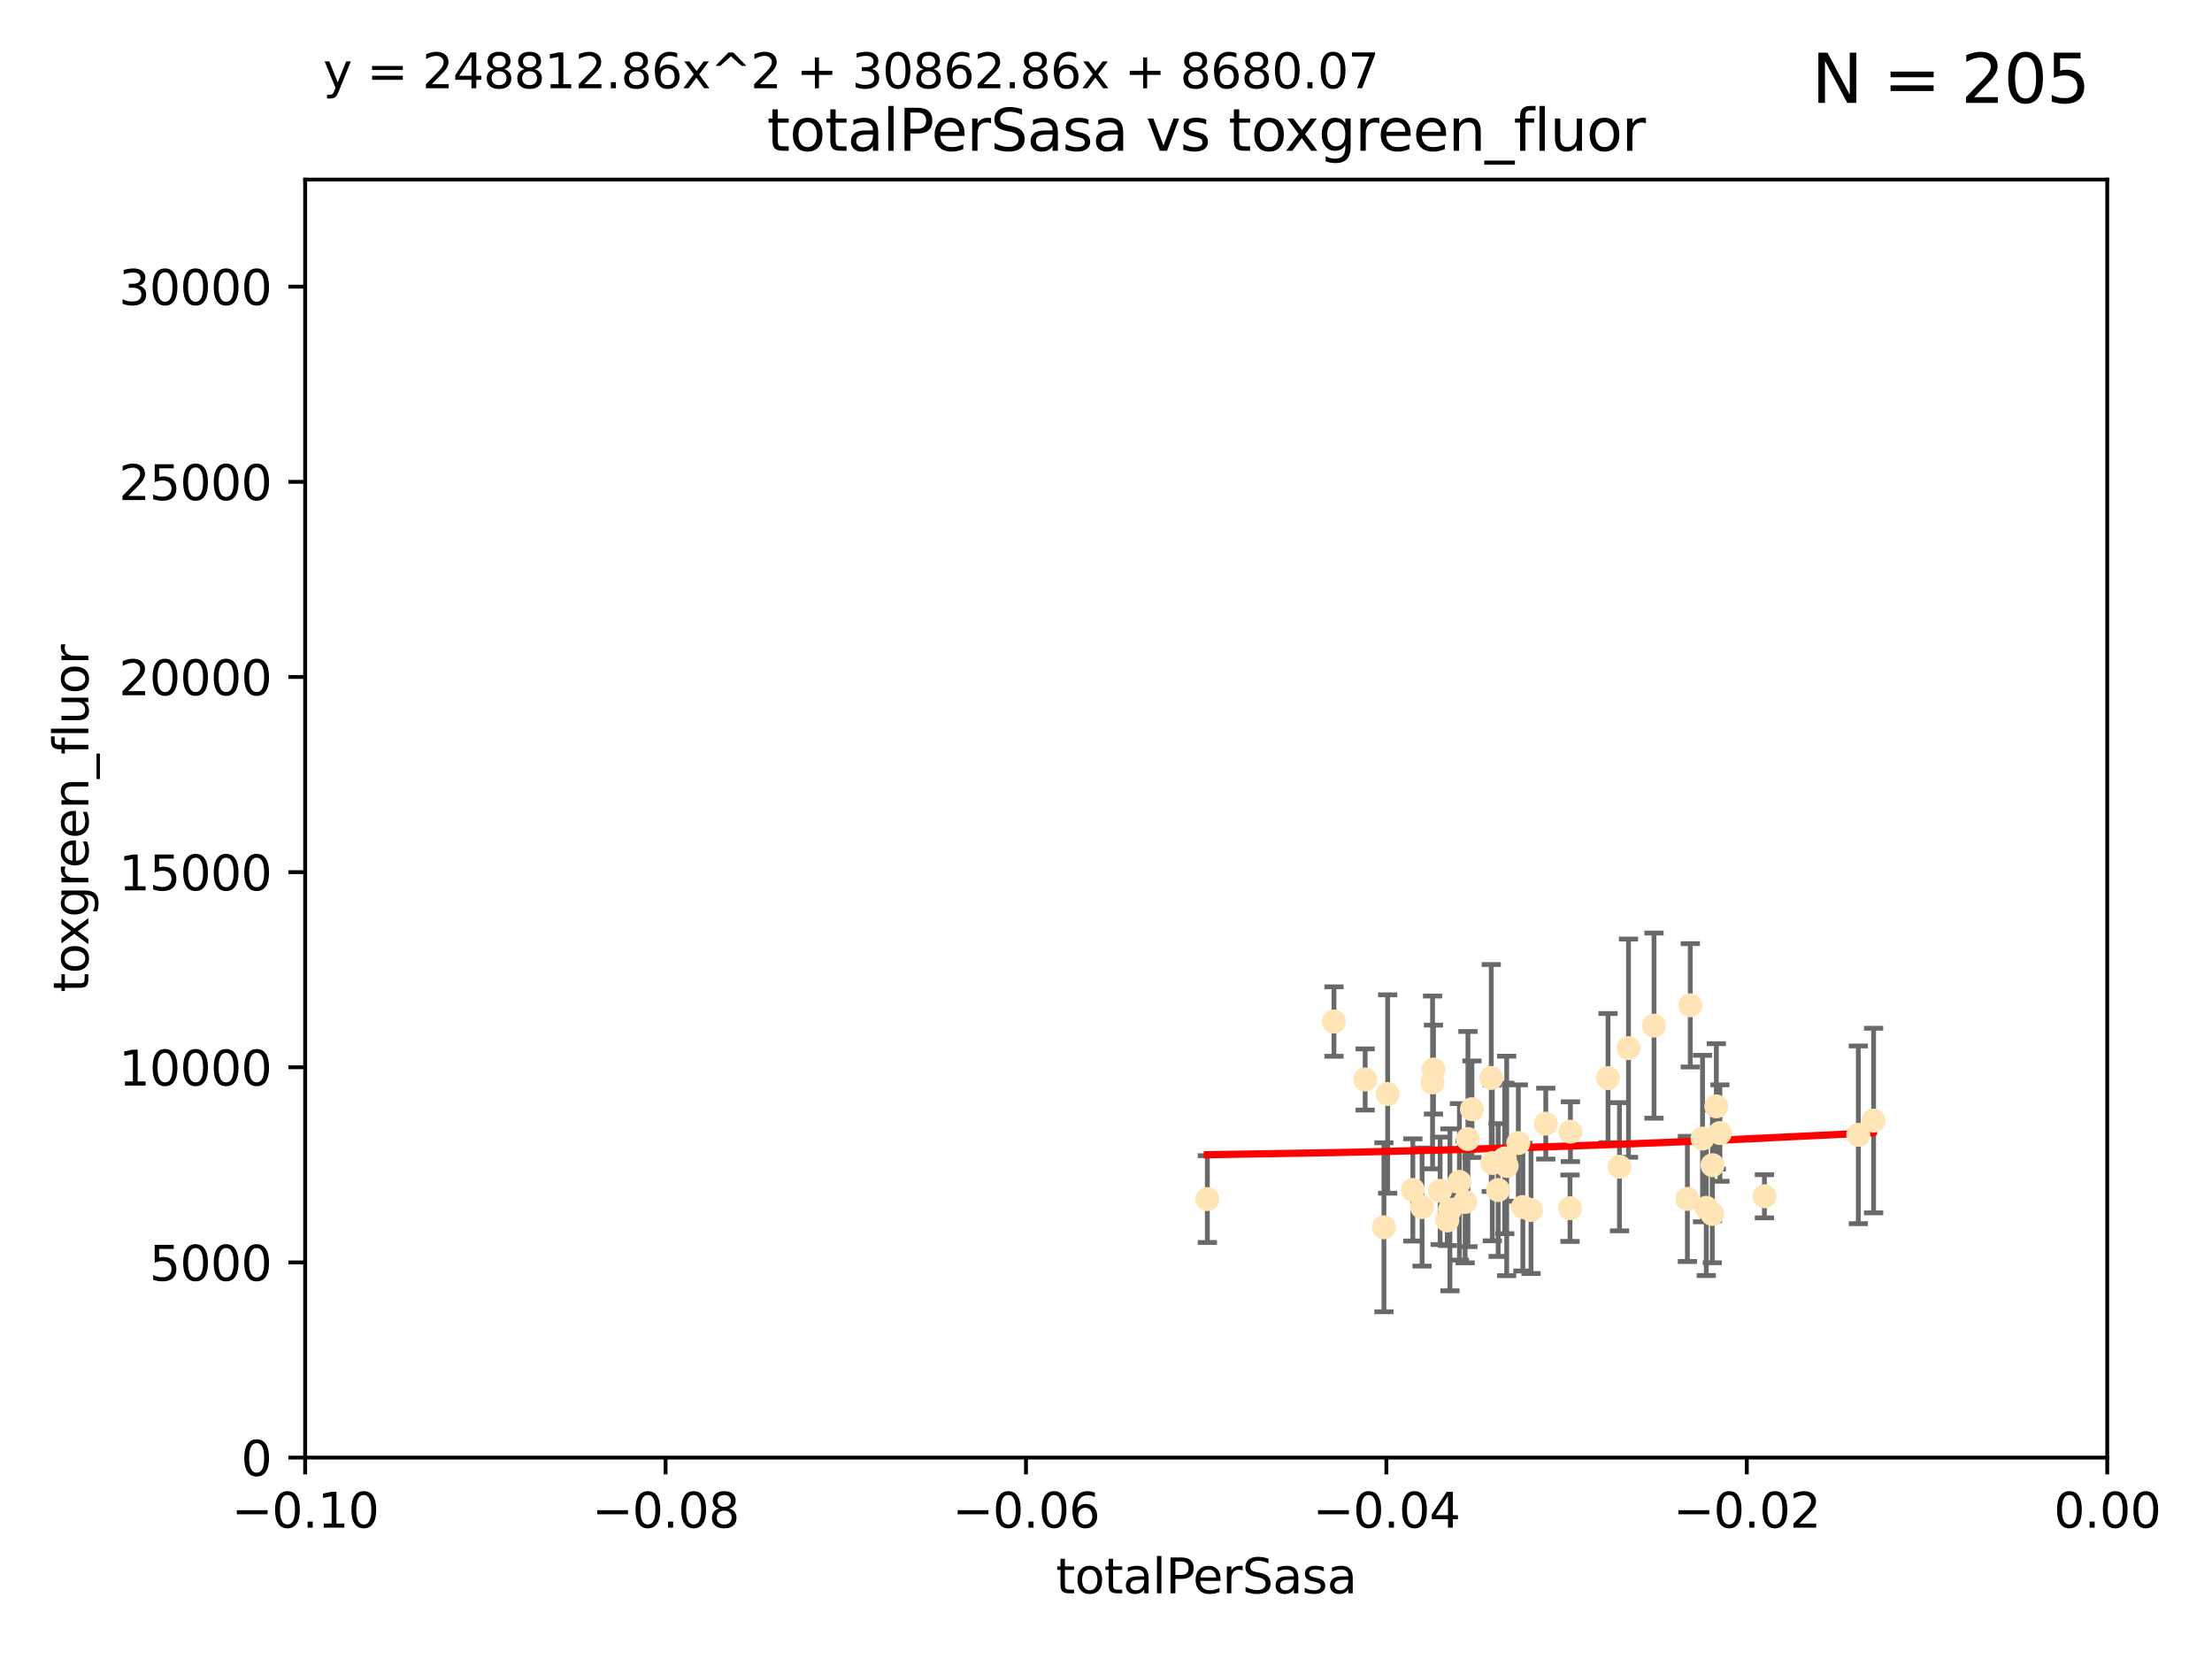 <?xml version="1.0" encoding="utf-8" standalone="no"?>
<!DOCTYPE svg PUBLIC "-//W3C//DTD SVG 1.1//EN"
  "http://www.w3.org/Graphics/SVG/1.1/DTD/svg11.dtd">
<svg xmlns:xlink="http://www.w3.org/1999/xlink" width="460.8pt" height="345.6pt" viewBox="0 0 460.8 345.6" xmlns="http://www.w3.org/2000/svg" version="1.1">
 <defs>
  <style type="text/css">*{stroke-linejoin: round; stroke-linecap: butt}</style>
 </defs>
 <g id="figure_1">
  <g id="patch_1">
   <path d="M 0 345.6 
L 460.8 345.6 
L 460.8 0 
L 0 0 
z
" style="fill: #ffffff"/>
  </g>
  <g id="axes_1">
   <g id="patch_2">
    <path d="M 63.571 303.64 
L 438.975 303.64 
L 438.975 37.411 
L 63.571 37.411 
z
" style="fill: #ffffff"/>
   </g>
   <g id="PathCollection_1">
    <defs>
     <path id="m23f86df01e" d="M 0 1.118 
C 0.297 1.118 0.581 1 0.791 0.791 
C 1 0.581 1.118 0.297 1.118 0 
C 1.118 -0.297 1 -0.581 0.791 -0.791 
C 0.581 -1 0.297 -1.118 0 -1.118 
C -0.297 -1.118 -0.581 -1 -0.791 -0.791 
C -1 -0.581 -1.118 -0.297 -1.118 0 
C -1.118 0.297 -1 0.581 -0.791 0.791 
C -0.581 1 -0.297 1.118 0 1.118 
z
" style="stroke: #ffe4b5"/>
    </defs>
    <g clip-path="url(#p6cfd24854b)">
     <use xlink:href="#m23f86df01e" x="251.513" y="249.791" style="fill: #ffe4b5; stroke: #ffe4b5"/>
     <use xlink:href="#m23f86df01e" x="277.89" y="212.802" style="fill: #ffe4b5; stroke: #ffe4b5"/>
     <use xlink:href="#m23f86df01e" x="284.39" y="224.873" style="fill: #ffe4b5; stroke: #ffe4b5"/>
     <use xlink:href="#m23f86df01e" x="306.632" y="231.067" style="fill: #ffe4b5; stroke: #ffe4b5"/>
     <use xlink:href="#m23f86df01e" x="289.078" y="227.903" style="fill: #ffe4b5; stroke: #ffe4b5"/>
     <use xlink:href="#m23f86df01e" x="302.049" y="252.033" style="fill: #ffe4b5; stroke: #ffe4b5"/>
     <use xlink:href="#m23f86df01e" x="300.004" y="248.068" style="fill: #ffe4b5; stroke: #ffe4b5"/>
     <use xlink:href="#m23f86df01e" x="288.299" y="255.665" style="fill: #ffe4b5; stroke: #ffe4b5"/>
     <use xlink:href="#m23f86df01e" x="296.242" y="251.455" style="fill: #ffe4b5; stroke: #ffe4b5"/>
     <use xlink:href="#m23f86df01e" x="318.943" y="252.047" style="fill: #ffe4b5; stroke: #ffe4b5"/>
     <use xlink:href="#m23f86df01e" x="298.43" y="225.488" style="fill: #ffe4b5; stroke: #ffe4b5"/>
     <use xlink:href="#m23f86df01e" x="304.024" y="246.202" style="fill: #ffe4b5; stroke: #ffe4b5"/>
     <use xlink:href="#m23f86df01e" x="317.243" y="251.458" style="fill: #ffe4b5; stroke: #ffe4b5"/>
     <use xlink:href="#m23f86df01e" x="294.318" y="247.882" style="fill: #ffe4b5; stroke: #ffe4b5"/>
     <use xlink:href="#m23f86df01e" x="305.214" y="250.374" style="fill: #ffe4b5; stroke: #ffe4b5"/>
     <use xlink:href="#m23f86df01e" x="313.869" y="242.885" style="fill: #ffe4b5; stroke: #ffe4b5"/>
     <use xlink:href="#m23f86df01e" x="316.296" y="238.115" style="fill: #ffe4b5; stroke: #ffe4b5"/>
     <use xlink:href="#m23f86df01e" x="313.471" y="241.324" style="fill: #ffe4b5; stroke: #ffe4b5"/>
     <use xlink:href="#m23f86df01e" x="301.495" y="254.237" style="fill: #ffe4b5; stroke: #ffe4b5"/>
     <use xlink:href="#m23f86df01e" x="327.151" y="235.752" style="fill: #ffe4b5; stroke: #ffe4b5"/>
     <use xlink:href="#m23f86df01e" x="312.092" y="247.907" style="fill: #ffe4b5; stroke: #ffe4b5"/>
     <use xlink:href="#m23f86df01e" x="305.797" y="237.288" style="fill: #ffe4b5; stroke: #ffe4b5"/>
     <use xlink:href="#m23f86df01e" x="298.619" y="222.809" style="fill: #ffe4b5; stroke: #ffe4b5"/>
     <use xlink:href="#m23f86df01e" x="310.873" y="242.263" style="fill: #ffe4b5; stroke: #ffe4b5"/>
     <use xlink:href="#m23f86df01e" x="337.368" y="243.055" style="fill: #ffe4b5; stroke: #ffe4b5"/>
     <use xlink:href="#m23f86df01e" x="322.014" y="234.075" style="fill: #ffe4b5; stroke: #ffe4b5"/>
     <use xlink:href="#m23f86df01e" x="310.657" y="224.564" style="fill: #ffe4b5; stroke: #ffe4b5"/>
     <use xlink:href="#m23f86df01e" x="327.058" y="251.692" style="fill: #ffe4b5; stroke: #ffe4b5"/>
     <use xlink:href="#m23f86df01e" x="334.983" y="224.589" style="fill: #ffe4b5; stroke: #ffe4b5"/>
     <use xlink:href="#m23f86df01e" x="339.247" y="218.347" style="fill: #ffe4b5; stroke: #ffe4b5"/>
     <use xlink:href="#m23f86df01e" x="356.738" y="242.731" style="fill: #ffe4b5; stroke: #ffe4b5"/>
     <use xlink:href="#m23f86df01e" x="354.67" y="237.179" style="fill: #ffe4b5; stroke: #ffe4b5"/>
     <use xlink:href="#m23f86df01e" x="344.559" y="213.654" style="fill: #ffe4b5; stroke: #ffe4b5"/>
     <use xlink:href="#m23f86df01e" x="355.446" y="251.615" style="fill: #ffe4b5; stroke: #ffe4b5"/>
     <use xlink:href="#m23f86df01e" x="352.117" y="209.421" style="fill: #ffe4b5; stroke: #ffe4b5"/>
     <use xlink:href="#m23f86df01e" x="356.698" y="252.889" style="fill: #ffe4b5; stroke: #ffe4b5"/>
     <use xlink:href="#m23f86df01e" x="351.515" y="249.756" style="fill: #ffe4b5; stroke: #ffe4b5"/>
     <use xlink:href="#m23f86df01e" x="358.293" y="236.039" style="fill: #ffe4b5; stroke: #ffe4b5"/>
     <use xlink:href="#m23f86df01e" x="367.563" y="249.204" style="fill: #ffe4b5; stroke: #ffe4b5"/>
     <use xlink:href="#m23f86df01e" x="357.543" y="230.478" style="fill: #ffe4b5; stroke: #ffe4b5"/>
     <use xlink:href="#m23f86df01e" x="390.305" y="233.435" style="fill: #ffe4b5; stroke: #ffe4b5"/>
     <use xlink:href="#m23f86df01e" x="387.124" y="236.407" style="fill: #ffe4b5; stroke: #ffe4b5"/>
    </g>
   </g>
   <g id="matplotlib.axis_1">
    <g id="xtick_1">
     <g id="line2d_1">
      <defs>
       <path id="m84f54f54d1" d="M 0 0 
L 0 3.5 
" style="stroke: #000000; stroke-width: 0.8"/>
      </defs>
      <g>
       <use xlink:href="#m84f54f54d1" x="63.571" y="303.64" style="stroke: #000000; stroke-width: 0.8"/>
      </g>
     </g>
     <g id="text_1">
      <!-- −0.10 -->
      <g transform="translate(48.249 318.238)scale(0.1 -0.1)">
       <defs>
        <path id="DejaVuSans-2212" d="M 678 2272 
L 4684 2272 
L 4684 1741 
L 678 1741 
L 678 2272 
z
" transform="scale(0.016)"/>
        <path id="DejaVuSans-30" d="M 2034 4250 
Q 1547 4250 1301 3770 
Q 1056 3291 1056 2328 
Q 1056 1369 1301 889 
Q 1547 409 2034 409 
Q 2525 409 2770 889 
Q 3016 1369 3016 2328 
Q 3016 3291 2770 3770 
Q 2525 4250 2034 4250 
z
M 2034 4750 
Q 2819 4750 3233 4129 
Q 3647 3509 3647 2328 
Q 3647 1150 3233 529 
Q 2819 -91 2034 -91 
Q 1250 -91 836 529 
Q 422 1150 422 2328 
Q 422 3509 836 4129 
Q 1250 4750 2034 4750 
z
" transform="scale(0.016)"/>
        <path id="DejaVuSans-2e" d="M 684 794 
L 1344 794 
L 1344 0 
L 684 0 
L 684 794 
z
" transform="scale(0.016)"/>
        <path id="DejaVuSans-31" d="M 794 531 
L 1825 531 
L 1825 4091 
L 703 3866 
L 703 4441 
L 1819 4666 
L 2450 4666 
L 2450 531 
L 3481 531 
L 3481 0 
L 794 0 
L 794 531 
z
" transform="scale(0.016)"/>
       </defs>
       <use xlink:href="#DejaVuSans-2212"/>
       <use xlink:href="#DejaVuSans-30" x="83.789"/>
       <use xlink:href="#DejaVuSans-2e" x="147.412"/>
       <use xlink:href="#DejaVuSans-31" x="179.199"/>
       <use xlink:href="#DejaVuSans-30" x="242.822"/>
      </g>
     </g>
    </g>
    <g id="xtick_2">
     <g id="line2d_2">
      <g>
       <use xlink:href="#m84f54f54d1" x="138.652" y="303.64" style="stroke: #000000; stroke-width: 0.8"/>
      </g>
     </g>
     <g id="text_2">
      <!-- −0.08 -->
      <g transform="translate(123.329 318.238)scale(0.1 -0.1)">
       <defs>
        <path id="DejaVuSans-38" d="M 2034 2216 
Q 1584 2216 1326 1975 
Q 1069 1734 1069 1313 
Q 1069 891 1326 650 
Q 1584 409 2034 409 
Q 2484 409 2743 651 
Q 3003 894 3003 1313 
Q 3003 1734 2745 1975 
Q 2488 2216 2034 2216 
z
M 1403 2484 
Q 997 2584 770 2862 
Q 544 3141 544 3541 
Q 544 4100 942 4425 
Q 1341 4750 2034 4750 
Q 2731 4750 3128 4425 
Q 3525 4100 3525 3541 
Q 3525 3141 3298 2862 
Q 3072 2584 2669 2484 
Q 3125 2378 3379 2068 
Q 3634 1759 3634 1313 
Q 3634 634 3220 271 
Q 2806 -91 2034 -91 
Q 1263 -91 848 271 
Q 434 634 434 1313 
Q 434 1759 690 2068 
Q 947 2378 1403 2484 
z
M 1172 3481 
Q 1172 3119 1398 2916 
Q 1625 2713 2034 2713 
Q 2441 2713 2670 2916 
Q 2900 3119 2900 3481 
Q 2900 3844 2670 4047 
Q 2441 4250 2034 4250 
Q 1625 4250 1398 4047 
Q 1172 3844 1172 3481 
z
" transform="scale(0.016)"/>
       </defs>
       <use xlink:href="#DejaVuSans-2212"/>
       <use xlink:href="#DejaVuSans-30" x="83.789"/>
       <use xlink:href="#DejaVuSans-2e" x="147.412"/>
       <use xlink:href="#DejaVuSans-30" x="179.199"/>
       <use xlink:href="#DejaVuSans-38" x="242.822"/>
      </g>
     </g>
    </g>
    <g id="xtick_3">
     <g id="line2d_3">
      <g>
       <use xlink:href="#m84f54f54d1" x="213.733" y="303.64" style="stroke: #000000; stroke-width: 0.8"/>
      </g>
     </g>
     <g id="text_3">
      <!-- −0.06 -->
      <g transform="translate(198.41 318.238)scale(0.1 -0.1)">
       <defs>
        <path id="DejaVuSans-36" d="M 2113 2584 
Q 1688 2584 1439 2293 
Q 1191 2003 1191 1497 
Q 1191 994 1439 701 
Q 1688 409 2113 409 
Q 2538 409 2786 701 
Q 3034 994 3034 1497 
Q 3034 2003 2786 2293 
Q 2538 2584 2113 2584 
z
M 3366 4563 
L 3366 3988 
Q 3128 4100 2886 4159 
Q 2644 4219 2406 4219 
Q 1781 4219 1451 3797 
Q 1122 3375 1075 2522 
Q 1259 2794 1537 2939 
Q 1816 3084 2150 3084 
Q 2853 3084 3261 2657 
Q 3669 2231 3669 1497 
Q 3669 778 3244 343 
Q 2819 -91 2113 -91 
Q 1303 -91 875 529 
Q 447 1150 447 2328 
Q 447 3434 972 4092 
Q 1497 4750 2381 4750 
Q 2619 4750 2861 4703 
Q 3103 4656 3366 4563 
z
" transform="scale(0.016)"/>
       </defs>
       <use xlink:href="#DejaVuSans-2212"/>
       <use xlink:href="#DejaVuSans-30" x="83.789"/>
       <use xlink:href="#DejaVuSans-2e" x="147.412"/>
       <use xlink:href="#DejaVuSans-30" x="179.199"/>
       <use xlink:href="#DejaVuSans-36" x="242.822"/>
      </g>
     </g>
    </g>
    <g id="xtick_4">
     <g id="line2d_4">
      <g>
       <use xlink:href="#m84f54f54d1" x="288.813" y="303.64" style="stroke: #000000; stroke-width: 0.8"/>
      </g>
     </g>
     <g id="text_4">
      <!-- −0.04 -->
      <g transform="translate(273.491 318.238)scale(0.1 -0.1)">
       <defs>
        <path id="DejaVuSans-34" d="M 2419 4116 
L 825 1625 
L 2419 1625 
L 2419 4116 
z
M 2253 4666 
L 3047 4666 
L 3047 1625 
L 3713 1625 
L 3713 1100 
L 3047 1100 
L 3047 0 
L 2419 0 
L 2419 1100 
L 313 1100 
L 313 1709 
L 2253 4666 
z
" transform="scale(0.016)"/>
       </defs>
       <use xlink:href="#DejaVuSans-2212"/>
       <use xlink:href="#DejaVuSans-30" x="83.789"/>
       <use xlink:href="#DejaVuSans-2e" x="147.412"/>
       <use xlink:href="#DejaVuSans-30" x="179.199"/>
       <use xlink:href="#DejaVuSans-34" x="242.822"/>
      </g>
     </g>
    </g>
    <g id="xtick_5">
     <g id="line2d_5">
      <g>
       <use xlink:href="#m84f54f54d1" x="363.894" y="303.64" style="stroke: #000000; stroke-width: 0.8"/>
      </g>
     </g>
     <g id="text_5">
      <!-- −0.02 -->
      <g transform="translate(348.572 318.238)scale(0.1 -0.1)">
       <defs>
        <path id="DejaVuSans-32" d="M 1228 531 
L 3431 531 
L 3431 0 
L 469 0 
L 469 531 
Q 828 903 1448 1529 
Q 2069 2156 2228 2338 
Q 2531 2678 2651 2914 
Q 2772 3150 2772 3378 
Q 2772 3750 2511 3984 
Q 2250 4219 1831 4219 
Q 1534 4219 1204 4116 
Q 875 4013 500 3803 
L 500 4441 
Q 881 4594 1212 4672 
Q 1544 4750 1819 4750 
Q 2544 4750 2975 4387 
Q 3406 4025 3406 3419 
Q 3406 3131 3298 2873 
Q 3191 2616 2906 2266 
Q 2828 2175 2409 1742 
Q 1991 1309 1228 531 
z
" transform="scale(0.016)"/>
       </defs>
       <use xlink:href="#DejaVuSans-2212"/>
       <use xlink:href="#DejaVuSans-30" x="83.789"/>
       <use xlink:href="#DejaVuSans-2e" x="147.412"/>
       <use xlink:href="#DejaVuSans-30" x="179.199"/>
       <use xlink:href="#DejaVuSans-32" x="242.822"/>
      </g>
     </g>
    </g>
    <g id="xtick_6">
     <g id="line2d_6">
      <g>
       <use xlink:href="#m84f54f54d1" x="438.975" y="303.64" style="stroke: #000000; stroke-width: 0.8"/>
      </g>
     </g>
     <g id="text_6">
      <!-- 0.00 -->
      <g transform="translate(427.842 318.238)scale(0.1 -0.1)">
       <use xlink:href="#DejaVuSans-30"/>
       <use xlink:href="#DejaVuSans-2e" x="63.623"/>
       <use xlink:href="#DejaVuSans-30" x="95.41"/>
       <use xlink:href="#DejaVuSans-30" x="159.033"/>
      </g>
     </g>
    </g>
    <g id="text_7">
     <!-- totalPerSasa -->
     <g transform="translate(219.968 331.917)scale(0.1 -0.1)">
      <defs>
       <path id="DejaVuSans-74" d="M 1172 4494 
L 1172 3500 
L 2356 3500 
L 2356 3053 
L 1172 3053 
L 1172 1153 
Q 1172 725 1289 603 
Q 1406 481 1766 481 
L 2356 481 
L 2356 0 
L 1766 0 
Q 1100 0 847 248 
Q 594 497 594 1153 
L 594 3053 
L 172 3053 
L 172 3500 
L 594 3500 
L 594 4494 
L 1172 4494 
z
" transform="scale(0.016)"/>
       <path id="DejaVuSans-6f" d="M 1959 3097 
Q 1497 3097 1228 2736 
Q 959 2375 959 1747 
Q 959 1119 1226 758 
Q 1494 397 1959 397 
Q 2419 397 2687 759 
Q 2956 1122 2956 1747 
Q 2956 2369 2687 2733 
Q 2419 3097 1959 3097 
z
M 1959 3584 
Q 2709 3584 3137 3096 
Q 3566 2609 3566 1747 
Q 3566 888 3137 398 
Q 2709 -91 1959 -91 
Q 1206 -91 779 398 
Q 353 888 353 1747 
Q 353 2609 779 3096 
Q 1206 3584 1959 3584 
z
" transform="scale(0.016)"/>
       <path id="DejaVuSans-61" d="M 2194 1759 
Q 1497 1759 1228 1600 
Q 959 1441 959 1056 
Q 959 750 1161 570 
Q 1363 391 1709 391 
Q 2188 391 2477 730 
Q 2766 1069 2766 1631 
L 2766 1759 
L 2194 1759 
z
M 3341 1997 
L 3341 0 
L 2766 0 
L 2766 531 
Q 2569 213 2275 61 
Q 1981 -91 1556 -91 
Q 1019 -91 701 211 
Q 384 513 384 1019 
Q 384 1609 779 1909 
Q 1175 2209 1959 2209 
L 2766 2209 
L 2766 2266 
Q 2766 2663 2505 2880 
Q 2244 3097 1772 3097 
Q 1472 3097 1187 3025 
Q 903 2953 641 2809 
L 641 3341 
Q 956 3463 1253 3523 
Q 1550 3584 1831 3584 
Q 2591 3584 2966 3190 
Q 3341 2797 3341 1997 
z
" transform="scale(0.016)"/>
       <path id="DejaVuSans-6c" d="M 603 4863 
L 1178 4863 
L 1178 0 
L 603 0 
L 603 4863 
z
" transform="scale(0.016)"/>
       <path id="DejaVuSans-50" d="M 1259 4147 
L 1259 2394 
L 2053 2394 
Q 2494 2394 2734 2622 
Q 2975 2850 2975 3272 
Q 2975 3691 2734 3919 
Q 2494 4147 2053 4147 
L 1259 4147 
z
M 628 4666 
L 2053 4666 
Q 2838 4666 3239 4311 
Q 3641 3956 3641 3272 
Q 3641 2581 3239 2228 
Q 2838 1875 2053 1875 
L 1259 1875 
L 1259 0 
L 628 0 
L 628 4666 
z
" transform="scale(0.016)"/>
       <path id="DejaVuSans-65" d="M 3597 1894 
L 3597 1613 
L 953 1613 
Q 991 1019 1311 708 
Q 1631 397 2203 397 
Q 2534 397 2845 478 
Q 3156 559 3463 722 
L 3463 178 
Q 3153 47 2828 -22 
Q 2503 -91 2169 -91 
Q 1331 -91 842 396 
Q 353 884 353 1716 
Q 353 2575 817 3079 
Q 1281 3584 2069 3584 
Q 2775 3584 3186 3129 
Q 3597 2675 3597 1894 
z
M 3022 2063 
Q 3016 2534 2758 2815 
Q 2500 3097 2075 3097 
Q 1594 3097 1305 2825 
Q 1016 2553 972 2059 
L 3022 2063 
z
" transform="scale(0.016)"/>
       <path id="DejaVuSans-72" d="M 2631 2963 
Q 2534 3019 2420 3045 
Q 2306 3072 2169 3072 
Q 1681 3072 1420 2755 
Q 1159 2438 1159 1844 
L 1159 0 
L 581 0 
L 581 3500 
L 1159 3500 
L 1159 2956 
Q 1341 3275 1631 3429 
Q 1922 3584 2338 3584 
Q 2397 3584 2469 3576 
Q 2541 3569 2628 3553 
L 2631 2963 
z
" transform="scale(0.016)"/>
       <path id="DejaVuSans-53" d="M 3425 4513 
L 3425 3897 
Q 3066 4069 2747 4153 
Q 2428 4238 2131 4238 
Q 1616 4238 1336 4038 
Q 1056 3838 1056 3469 
Q 1056 3159 1242 3001 
Q 1428 2844 1947 2747 
L 2328 2669 
Q 3034 2534 3370 2195 
Q 3706 1856 3706 1288 
Q 3706 609 3251 259 
Q 2797 -91 1919 -91 
Q 1588 -91 1214 -16 
Q 841 59 441 206 
L 441 856 
Q 825 641 1194 531 
Q 1563 422 1919 422 
Q 2459 422 2753 634 
Q 3047 847 3047 1241 
Q 3047 1584 2836 1778 
Q 2625 1972 2144 2069 
L 1759 2144 
Q 1053 2284 737 2584 
Q 422 2884 422 3419 
Q 422 4038 858 4394 
Q 1294 4750 2059 4750 
Q 2388 4750 2728 4690 
Q 3069 4631 3425 4513 
z
" transform="scale(0.016)"/>
       <path id="DejaVuSans-73" d="M 2834 3397 
L 2834 2853 
Q 2591 2978 2328 3040 
Q 2066 3103 1784 3103 
Q 1356 3103 1142 2972 
Q 928 2841 928 2578 
Q 928 2378 1081 2264 
Q 1234 2150 1697 2047 
L 1894 2003 
Q 2506 1872 2764 1633 
Q 3022 1394 3022 966 
Q 3022 478 2636 193 
Q 2250 -91 1575 -91 
Q 1294 -91 989 -36 
Q 684 19 347 128 
L 347 722 
Q 666 556 975 473 
Q 1284 391 1588 391 
Q 1994 391 2212 530 
Q 2431 669 2431 922 
Q 2431 1156 2273 1281 
Q 2116 1406 1581 1522 
L 1381 1569 
Q 847 1681 609 1914 
Q 372 2147 372 2553 
Q 372 3047 722 3315 
Q 1072 3584 1716 3584 
Q 2034 3584 2315 3537 
Q 2597 3491 2834 3397 
z
" transform="scale(0.016)"/>
      </defs>
      <use xlink:href="#DejaVuSans-74"/>
      <use xlink:href="#DejaVuSans-6f" x="39.209"/>
      <use xlink:href="#DejaVuSans-74" x="100.391"/>
      <use xlink:href="#DejaVuSans-61" x="139.6"/>
      <use xlink:href="#DejaVuSans-6c" x="200.879"/>
      <use xlink:href="#DejaVuSans-50" x="228.662"/>
      <use xlink:href="#DejaVuSans-65" x="285.34"/>
      <use xlink:href="#DejaVuSans-72" x="346.863"/>
      <use xlink:href="#DejaVuSans-53" x="387.977"/>
      <use xlink:href="#DejaVuSans-61" x="451.453"/>
      <use xlink:href="#DejaVuSans-73" x="512.732"/>
      <use xlink:href="#DejaVuSans-61" x="564.832"/>
     </g>
    </g>
   </g>
   <g id="matplotlib.axis_2">
    <g id="ytick_1">
     <g id="line2d_7">
      <defs>
       <path id="m0de9099502" d="M 0 0 
L -3.5 0 
" style="stroke: #000000; stroke-width: 0.8"/>
      </defs>
      <g>
       <use xlink:href="#m0de9099502" x="63.571" y="303.64" style="stroke: #000000; stroke-width: 0.8"/>
      </g>
     </g>
     <g id="text_8">
      <!-- 0 -->
      <g transform="translate(50.209 307.439)scale(0.1 -0.1)">
       <use xlink:href="#DejaVuSans-30"/>
      </g>
     </g>
    </g>
    <g id="ytick_2">
     <g id="line2d_8">
      <g>
       <use xlink:href="#m0de9099502" x="63.571" y="262.986" style="stroke: #000000; stroke-width: 0.8"/>
      </g>
     </g>
     <g id="text_9">
      <!-- 5000 -->
      <g transform="translate(31.121 266.786)scale(0.1 -0.1)">
       <defs>
        <path id="DejaVuSans-35" d="M 691 4666 
L 3169 4666 
L 3169 4134 
L 1269 4134 
L 1269 2991 
Q 1406 3038 1543 3061 
Q 1681 3084 1819 3084 
Q 2600 3084 3056 2656 
Q 3513 2228 3513 1497 
Q 3513 744 3044 326 
Q 2575 -91 1722 -91 
Q 1428 -91 1123 -41 
Q 819 9 494 109 
L 494 744 
Q 775 591 1075 516 
Q 1375 441 1709 441 
Q 2250 441 2565 725 
Q 2881 1009 2881 1497 
Q 2881 1984 2565 2268 
Q 2250 2553 1709 2553 
Q 1456 2553 1204 2497 
Q 953 2441 691 2322 
L 691 4666 
z
" transform="scale(0.016)"/>
       </defs>
       <use xlink:href="#DejaVuSans-35"/>
       <use xlink:href="#DejaVuSans-30" x="63.623"/>
       <use xlink:href="#DejaVuSans-30" x="127.246"/>
       <use xlink:href="#DejaVuSans-30" x="190.869"/>
      </g>
     </g>
    </g>
    <g id="ytick_3">
     <g id="line2d_9">
      <g>
       <use xlink:href="#m0de9099502" x="63.571" y="222.333" style="stroke: #000000; stroke-width: 0.8"/>
      </g>
     </g>
     <g id="text_10">
      <!-- 10000 -->
      <g transform="translate(24.759 226.132)scale(0.1 -0.1)">
       <use xlink:href="#DejaVuSans-31"/>
       <use xlink:href="#DejaVuSans-30" x="63.623"/>
       <use xlink:href="#DejaVuSans-30" x="127.246"/>
       <use xlink:href="#DejaVuSans-30" x="190.869"/>
       <use xlink:href="#DejaVuSans-30" x="254.492"/>
      </g>
     </g>
    </g>
    <g id="ytick_4">
     <g id="line2d_10">
      <g>
       <use xlink:href="#m0de9099502" x="63.571" y="181.679" style="stroke: #000000; stroke-width: 0.8"/>
      </g>
     </g>
     <g id="text_11">
      <!-- 15000 -->
      <g transform="translate(24.759 185.478)scale(0.1 -0.1)">
       <use xlink:href="#DejaVuSans-31"/>
       <use xlink:href="#DejaVuSans-35" x="63.623"/>
       <use xlink:href="#DejaVuSans-30" x="127.246"/>
       <use xlink:href="#DejaVuSans-30" x="190.869"/>
       <use xlink:href="#DejaVuSans-30" x="254.492"/>
      </g>
     </g>
    </g>
    <g id="ytick_5">
     <g id="line2d_11">
      <g>
       <use xlink:href="#m0de9099502" x="63.571" y="141.026" style="stroke: #000000; stroke-width: 0.8"/>
      </g>
     </g>
     <g id="text_12">
      <!-- 20000 -->
      <g transform="translate(24.759 144.825)scale(0.1 -0.1)">
       <use xlink:href="#DejaVuSans-32"/>
       <use xlink:href="#DejaVuSans-30" x="63.623"/>
       <use xlink:href="#DejaVuSans-30" x="127.246"/>
       <use xlink:href="#DejaVuSans-30" x="190.869"/>
       <use xlink:href="#DejaVuSans-30" x="254.492"/>
      </g>
     </g>
    </g>
    <g id="ytick_6">
     <g id="line2d_12">
      <g>
       <use xlink:href="#m0de9099502" x="63.571" y="100.372" style="stroke: #000000; stroke-width: 0.8"/>
      </g>
     </g>
     <g id="text_13">
      <!-- 25000 -->
      <g transform="translate(24.759 104.171)scale(0.1 -0.1)">
       <use xlink:href="#DejaVuSans-32"/>
       <use xlink:href="#DejaVuSans-35" x="63.623"/>
       <use xlink:href="#DejaVuSans-30" x="127.246"/>
       <use xlink:href="#DejaVuSans-30" x="190.869"/>
       <use xlink:href="#DejaVuSans-30" x="254.492"/>
      </g>
     </g>
    </g>
    <g id="ytick_7">
     <g id="line2d_13">
      <g>
       <use xlink:href="#m0de9099502" x="63.571" y="59.718" style="stroke: #000000; stroke-width: 0.8"/>
      </g>
     </g>
     <g id="text_14">
      <!-- 30000 -->
      <g transform="translate(24.759 63.518)scale(0.1 -0.1)">
       <defs>
        <path id="DejaVuSans-33" d="M 2597 2516 
Q 3050 2419 3304 2112 
Q 3559 1806 3559 1356 
Q 3559 666 3084 287 
Q 2609 -91 1734 -91 
Q 1441 -91 1130 -33 
Q 819 25 488 141 
L 488 750 
Q 750 597 1062 519 
Q 1375 441 1716 441 
Q 2309 441 2620 675 
Q 2931 909 2931 1356 
Q 2931 1769 2642 2001 
Q 2353 2234 1838 2234 
L 1294 2234 
L 1294 2753 
L 1863 2753 
Q 2328 2753 2575 2939 
Q 2822 3125 2822 3475 
Q 2822 3834 2567 4026 
Q 2313 4219 1838 4219 
Q 1578 4219 1281 4162 
Q 984 4106 628 3988 
L 628 4550 
Q 988 4650 1302 4700 
Q 1616 4750 1894 4750 
Q 2613 4750 3031 4423 
Q 3450 4097 3450 3541 
Q 3450 3153 3228 2886 
Q 3006 2619 2597 2516 
z
" transform="scale(0.016)"/>
       </defs>
       <use xlink:href="#DejaVuSans-33"/>
       <use xlink:href="#DejaVuSans-30" x="63.623"/>
       <use xlink:href="#DejaVuSans-30" x="127.246"/>
       <use xlink:href="#DejaVuSans-30" x="190.869"/>
       <use xlink:href="#DejaVuSans-30" x="254.492"/>
      </g>
     </g>
    </g>
    <g id="text_15">
     <!-- toxgreen_fluor -->
     <g transform="translate(18.401 206.72)rotate(-90)scale(0.1 -0.1)">
      <defs>
       <path id="DejaVuSans-78" d="M 3513 3500 
L 2247 1797 
L 3578 0 
L 2900 0 
L 1881 1375 
L 863 0 
L 184 0 
L 1544 1831 
L 300 3500 
L 978 3500 
L 1906 2253 
L 2834 3500 
L 3513 3500 
z
" transform="scale(0.016)"/>
       <path id="DejaVuSans-67" d="M 2906 1791 
Q 2906 2416 2648 2759 
Q 2391 3103 1925 3103 
Q 1463 3103 1205 2759 
Q 947 2416 947 1791 
Q 947 1169 1205 825 
Q 1463 481 1925 481 
Q 2391 481 2648 825 
Q 2906 1169 2906 1791 
z
M 3481 434 
Q 3481 -459 3084 -895 
Q 2688 -1331 1869 -1331 
Q 1566 -1331 1297 -1286 
Q 1028 -1241 775 -1147 
L 775 -588 
Q 1028 -725 1275 -790 
Q 1522 -856 1778 -856 
Q 2344 -856 2625 -561 
Q 2906 -266 2906 331 
L 2906 616 
Q 2728 306 2450 153 
Q 2172 0 1784 0 
Q 1141 0 747 490 
Q 353 981 353 1791 
Q 353 2603 747 3093 
Q 1141 3584 1784 3584 
Q 2172 3584 2450 3431 
Q 2728 3278 2906 2969 
L 2906 3500 
L 3481 3500 
L 3481 434 
z
" transform="scale(0.016)"/>
       <path id="DejaVuSans-6e" d="M 3513 2113 
L 3513 0 
L 2938 0 
L 2938 2094 
Q 2938 2591 2744 2837 
Q 2550 3084 2163 3084 
Q 1697 3084 1428 2787 
Q 1159 2491 1159 1978 
L 1159 0 
L 581 0 
L 581 3500 
L 1159 3500 
L 1159 2956 
Q 1366 3272 1645 3428 
Q 1925 3584 2291 3584 
Q 2894 3584 3203 3211 
Q 3513 2838 3513 2113 
z
" transform="scale(0.016)"/>
       <path id="DejaVuSans-5f" d="M 3263 -1063 
L 3263 -1509 
L -63 -1509 
L -63 -1063 
L 3263 -1063 
z
" transform="scale(0.016)"/>
       <path id="DejaVuSans-66" d="M 2375 4863 
L 2375 4384 
L 1825 4384 
Q 1516 4384 1395 4259 
Q 1275 4134 1275 3809 
L 1275 3500 
L 2222 3500 
L 2222 3053 
L 1275 3053 
L 1275 0 
L 697 0 
L 697 3053 
L 147 3053 
L 147 3500 
L 697 3500 
L 697 3744 
Q 697 4328 969 4595 
Q 1241 4863 1831 4863 
L 2375 4863 
z
" transform="scale(0.016)"/>
       <path id="DejaVuSans-75" d="M 544 1381 
L 544 3500 
L 1119 3500 
L 1119 1403 
Q 1119 906 1312 657 
Q 1506 409 1894 409 
Q 2359 409 2629 706 
Q 2900 1003 2900 1516 
L 2900 3500 
L 3475 3500 
L 3475 0 
L 2900 0 
L 2900 538 
Q 2691 219 2414 64 
Q 2138 -91 1772 -91 
Q 1169 -91 856 284 
Q 544 659 544 1381 
z
M 1991 3584 
L 1991 3584 
z
" transform="scale(0.016)"/>
      </defs>
      <use xlink:href="#DejaVuSans-74"/>
      <use xlink:href="#DejaVuSans-6f" x="39.209"/>
      <use xlink:href="#DejaVuSans-78" x="97.266"/>
      <use xlink:href="#DejaVuSans-67" x="156.445"/>
      <use xlink:href="#DejaVuSans-72" x="219.922"/>
      <use xlink:href="#DejaVuSans-65" x="258.785"/>
      <use xlink:href="#DejaVuSans-65" x="320.309"/>
      <use xlink:href="#DejaVuSans-6e" x="381.832"/>
      <use xlink:href="#DejaVuSans-5f" x="445.211"/>
      <use xlink:href="#DejaVuSans-66" x="495.211"/>
      <use xlink:href="#DejaVuSans-6c" x="530.416"/>
      <use xlink:href="#DejaVuSans-75" x="558.199"/>
      <use xlink:href="#DejaVuSans-6f" x="621.578"/>
      <use xlink:href="#DejaVuSans-72" x="682.76"/>
     </g>
    </g>
   </g>
   <g id="LineCollection_1">
    <path d="M 251.513 258.832 
L 251.513 240.751 
" clip-path="url(#p6cfd24854b)" style="fill: none; stroke: #696969"/>
    <path d="M 277.89 220.032 
L 277.89 205.573 
" clip-path="url(#p6cfd24854b)" style="fill: none; stroke: #696969"/>
    <path d="M 284.39 231.243 
L 284.39 218.504 
" clip-path="url(#p6cfd24854b)" style="fill: none; stroke: #696969"/>
    <path d="M 306.632 241.119 
L 306.632 221.015 
" clip-path="url(#p6cfd24854b)" style="fill: none; stroke: #696969"/>
    <path d="M 289.078 248.569 
L 289.078 207.238 
" clip-path="url(#p6cfd24854b)" style="fill: none; stroke: #696969"/>
    <path d="M 302.049 268.9 
L 302.049 235.166 
" clip-path="url(#p6cfd24854b)" style="fill: none; stroke: #696969"/>
    <path d="M 300.004 259.254 
L 300.004 236.882 
" clip-path="url(#p6cfd24854b)" style="fill: none; stroke: #696969"/>
    <path d="M 288.299 273.27 
L 288.299 238.061 
" clip-path="url(#p6cfd24854b)" style="fill: none; stroke: #696969"/>
    <path d="M 296.242 263.752 
L 296.242 239.159 
" clip-path="url(#p6cfd24854b)" style="fill: none; stroke: #696969"/>
    <path d="M 318.943 265.298 
L 318.943 238.796 
" clip-path="url(#p6cfd24854b)" style="fill: none; stroke: #696969"/>
    <path d="M 298.43 243.487 
L 298.43 207.489 
" clip-path="url(#p6cfd24854b)" style="fill: none; stroke: #696969"/>
    <path d="M 304.024 262.505 
L 304.024 229.899 
" clip-path="url(#p6cfd24854b)" style="fill: none; stroke: #696969"/>
    <path d="M 317.243 264.768 
L 317.243 238.148 
" clip-path="url(#p6cfd24854b)" style="fill: none; stroke: #696969"/>
    <path d="M 294.318 258.528 
L 294.318 237.236 
" clip-path="url(#p6cfd24854b)" style="fill: none; stroke: #696969"/>
    <path d="M 305.214 263.068 
L 305.214 237.68 
" clip-path="url(#p6cfd24854b)" style="fill: none; stroke: #696969"/>
    <path d="M 313.869 265.745 
L 313.869 220.025 
" clip-path="url(#p6cfd24854b)" style="fill: none; stroke: #696969"/>
    <path d="M 316.296 250.233 
L 316.296 225.998 
" clip-path="url(#p6cfd24854b)" style="fill: none; stroke: #696969"/>
    <path d="M 313.471 257.002 
L 313.471 225.646 
" clip-path="url(#p6cfd24854b)" style="fill: none; stroke: #696969"/>
    <path d="M 301.495 259.47 
L 301.495 249.004 
" clip-path="url(#p6cfd24854b)" style="fill: none; stroke: #696969"/>
    <path d="M 327.151 241.982 
L 327.151 229.521 
" clip-path="url(#p6cfd24854b)" style="fill: none; stroke: #696969"/>
    <path d="M 312.092 261.733 
L 312.092 234.081 
" clip-path="url(#p6cfd24854b)" style="fill: none; stroke: #696969"/>
    <path d="M 305.797 259.699 
L 305.797 214.876 
" clip-path="url(#p6cfd24854b)" style="fill: none; stroke: #696969"/>
    <path d="M 298.619 232.071 
L 298.619 213.548 
" clip-path="url(#p6cfd24854b)" style="fill: none; stroke: #696969"/>
    <path d="M 310.873 258.487 
L 310.873 226.04 
" clip-path="url(#p6cfd24854b)" style="fill: none; stroke: #696969"/>
    <path d="M 337.368 256.404 
L 337.368 229.706 
" clip-path="url(#p6cfd24854b)" style="fill: none; stroke: #696969"/>
    <path d="M 322.014 241.454 
L 322.014 226.696 
" clip-path="url(#p6cfd24854b)" style="fill: none; stroke: #696969"/>
    <path d="M 310.657 248.198 
L 310.657 200.931 
" clip-path="url(#p6cfd24854b)" style="fill: none; stroke: #696969"/>
    <path d="M 327.058 258.613 
L 327.058 244.772 
" clip-path="url(#p6cfd24854b)" style="fill: none; stroke: #696969"/>
    <path d="M 334.983 238.042 
L 334.983 211.137 
" clip-path="url(#p6cfd24854b)" style="fill: none; stroke: #696969"/>
    <path d="M 339.247 241.072 
L 339.247 195.622 
" clip-path="url(#p6cfd24854b)" style="fill: none; stroke: #696969"/>
    <path d="M 356.738 254.304 
L 356.738 231.158 
" clip-path="url(#p6cfd24854b)" style="fill: none; stroke: #696969"/>
    <path d="M 354.67 254.521 
L 354.67 219.838 
" clip-path="url(#p6cfd24854b)" style="fill: none; stroke: #696969"/>
    <path d="M 344.559 232.935 
L 344.559 194.373 
" clip-path="url(#p6cfd24854b)" style="fill: none; stroke: #696969"/>
    <path d="M 355.446 265.717 
L 355.446 237.512 
" clip-path="url(#p6cfd24854b)" style="fill: none; stroke: #696969"/>
    <path d="M 352.117 222.268 
L 352.117 196.574 
" clip-path="url(#p6cfd24854b)" style="fill: none; stroke: #696969"/>
    <path d="M 356.698 263.053 
L 356.698 242.725 
" clip-path="url(#p6cfd24854b)" style="fill: none; stroke: #696969"/>
    <path d="M 351.515 262.791 
L 351.515 236.721 
" clip-path="url(#p6cfd24854b)" style="fill: none; stroke: #696969"/>
    <path d="M 358.293 246.086 
L 358.293 225.992 
" clip-path="url(#p6cfd24854b)" style="fill: none; stroke: #696969"/>
    <path d="M 367.563 253.701 
L 367.563 244.707 
" clip-path="url(#p6cfd24854b)" style="fill: none; stroke: #696969"/>
    <path d="M 357.543 243.539 
L 357.543 217.416 
" clip-path="url(#p6cfd24854b)" style="fill: none; stroke: #696969"/>
    <path d="M 390.305 252.656 
L 390.305 214.213 
" clip-path="url(#p6cfd24854b)" style="fill: none; stroke: #696969"/>
    <path d="M 387.124 254.916 
L 387.124 217.898 
" clip-path="url(#p6cfd24854b)" style="fill: none; stroke: #696969"/>
   </g>
   <g id="line2d_14">
    <defs>
     <path id="m138fa22482" d="M 2 0 
L -2 -0 
" style="stroke: #696969"/>
    </defs>
    <g clip-path="url(#p6cfd24854b)">
     <use xlink:href="#m138fa22482" x="251.513" y="258.832" style="fill: #696969; stroke: #696969"/>
     <use xlink:href="#m138fa22482" x="277.89" y="220.032" style="fill: #696969; stroke: #696969"/>
     <use xlink:href="#m138fa22482" x="284.39" y="231.243" style="fill: #696969; stroke: #696969"/>
     <use xlink:href="#m138fa22482" x="306.632" y="241.119" style="fill: #696969; stroke: #696969"/>
     <use xlink:href="#m138fa22482" x="289.078" y="248.569" style="fill: #696969; stroke: #696969"/>
     <use xlink:href="#m138fa22482" x="302.049" y="268.9" style="fill: #696969; stroke: #696969"/>
     <use xlink:href="#m138fa22482" x="300.004" y="259.254" style="fill: #696969; stroke: #696969"/>
     <use xlink:href="#m138fa22482" x="288.299" y="273.27" style="fill: #696969; stroke: #696969"/>
     <use xlink:href="#m138fa22482" x="296.242" y="263.752" style="fill: #696969; stroke: #696969"/>
     <use xlink:href="#m138fa22482" x="318.943" y="265.298" style="fill: #696969; stroke: #696969"/>
     <use xlink:href="#m138fa22482" x="298.43" y="243.487" style="fill: #696969; stroke: #696969"/>
     <use xlink:href="#m138fa22482" x="304.024" y="262.505" style="fill: #696969; stroke: #696969"/>
     <use xlink:href="#m138fa22482" x="317.243" y="264.768" style="fill: #696969; stroke: #696969"/>
     <use xlink:href="#m138fa22482" x="294.318" y="258.528" style="fill: #696969; stroke: #696969"/>
     <use xlink:href="#m138fa22482" x="305.214" y="263.068" style="fill: #696969; stroke: #696969"/>
     <use xlink:href="#m138fa22482" x="313.869" y="265.745" style="fill: #696969; stroke: #696969"/>
     <use xlink:href="#m138fa22482" x="316.296" y="250.233" style="fill: #696969; stroke: #696969"/>
     <use xlink:href="#m138fa22482" x="313.471" y="257.002" style="fill: #696969; stroke: #696969"/>
     <use xlink:href="#m138fa22482" x="301.495" y="259.47" style="fill: #696969; stroke: #696969"/>
     <use xlink:href="#m138fa22482" x="327.151" y="241.982" style="fill: #696969; stroke: #696969"/>
     <use xlink:href="#m138fa22482" x="312.092" y="261.733" style="fill: #696969; stroke: #696969"/>
     <use xlink:href="#m138fa22482" x="305.797" y="259.699" style="fill: #696969; stroke: #696969"/>
     <use xlink:href="#m138fa22482" x="298.619" y="232.071" style="fill: #696969; stroke: #696969"/>
     <use xlink:href="#m138fa22482" x="310.873" y="258.487" style="fill: #696969; stroke: #696969"/>
     <use xlink:href="#m138fa22482" x="337.368" y="256.404" style="fill: #696969; stroke: #696969"/>
     <use xlink:href="#m138fa22482" x="322.014" y="241.454" style="fill: #696969; stroke: #696969"/>
     <use xlink:href="#m138fa22482" x="310.657" y="248.198" style="fill: #696969; stroke: #696969"/>
     <use xlink:href="#m138fa22482" x="327.058" y="258.613" style="fill: #696969; stroke: #696969"/>
     <use xlink:href="#m138fa22482" x="334.983" y="238.042" style="fill: #696969; stroke: #696969"/>
     <use xlink:href="#m138fa22482" x="339.247" y="241.072" style="fill: #696969; stroke: #696969"/>
     <use xlink:href="#m138fa22482" x="356.738" y="254.304" style="fill: #696969; stroke: #696969"/>
     <use xlink:href="#m138fa22482" x="354.67" y="254.521" style="fill: #696969; stroke: #696969"/>
     <use xlink:href="#m138fa22482" x="344.559" y="232.935" style="fill: #696969; stroke: #696969"/>
     <use xlink:href="#m138fa22482" x="355.446" y="265.717" style="fill: #696969; stroke: #696969"/>
     <use xlink:href="#m138fa22482" x="352.117" y="222.268" style="fill: #696969; stroke: #696969"/>
     <use xlink:href="#m138fa22482" x="356.698" y="263.053" style="fill: #696969; stroke: #696969"/>
     <use xlink:href="#m138fa22482" x="351.515" y="262.791" style="fill: #696969; stroke: #696969"/>
     <use xlink:href="#m138fa22482" x="358.293" y="246.086" style="fill: #696969; stroke: #696969"/>
     <use xlink:href="#m138fa22482" x="367.563" y="253.701" style="fill: #696969; stroke: #696969"/>
     <use xlink:href="#m138fa22482" x="357.543" y="243.539" style="fill: #696969; stroke: #696969"/>
     <use xlink:href="#m138fa22482" x="390.305" y="252.656" style="fill: #696969; stroke: #696969"/>
     <use xlink:href="#m138fa22482" x="387.124" y="254.916" style="fill: #696969; stroke: #696969"/>
    </g>
   </g>
   <g id="line2d_15">
    <g clip-path="url(#p6cfd24854b)">
     <use xlink:href="#m138fa22482" x="251.513" y="240.751" style="fill: #696969; stroke: #696969"/>
     <use xlink:href="#m138fa22482" x="277.89" y="205.573" style="fill: #696969; stroke: #696969"/>
     <use xlink:href="#m138fa22482" x="284.39" y="218.504" style="fill: #696969; stroke: #696969"/>
     <use xlink:href="#m138fa22482" x="306.632" y="221.015" style="fill: #696969; stroke: #696969"/>
     <use xlink:href="#m138fa22482" x="289.078" y="207.238" style="fill: #696969; stroke: #696969"/>
     <use xlink:href="#m138fa22482" x="302.049" y="235.166" style="fill: #696969; stroke: #696969"/>
     <use xlink:href="#m138fa22482" x="300.004" y="236.882" style="fill: #696969; stroke: #696969"/>
     <use xlink:href="#m138fa22482" x="288.299" y="238.061" style="fill: #696969; stroke: #696969"/>
     <use xlink:href="#m138fa22482" x="296.242" y="239.159" style="fill: #696969; stroke: #696969"/>
     <use xlink:href="#m138fa22482" x="318.943" y="238.796" style="fill: #696969; stroke: #696969"/>
     <use xlink:href="#m138fa22482" x="298.43" y="207.489" style="fill: #696969; stroke: #696969"/>
     <use xlink:href="#m138fa22482" x="304.024" y="229.899" style="fill: #696969; stroke: #696969"/>
     <use xlink:href="#m138fa22482" x="317.243" y="238.148" style="fill: #696969; stroke: #696969"/>
     <use xlink:href="#m138fa22482" x="294.318" y="237.236" style="fill: #696969; stroke: #696969"/>
     <use xlink:href="#m138fa22482" x="305.214" y="237.68" style="fill: #696969; stroke: #696969"/>
     <use xlink:href="#m138fa22482" x="313.869" y="220.025" style="fill: #696969; stroke: #696969"/>
     <use xlink:href="#m138fa22482" x="316.296" y="225.998" style="fill: #696969; stroke: #696969"/>
     <use xlink:href="#m138fa22482" x="313.471" y="225.646" style="fill: #696969; stroke: #696969"/>
     <use xlink:href="#m138fa22482" x="301.495" y="249.004" style="fill: #696969; stroke: #696969"/>
     <use xlink:href="#m138fa22482" x="327.151" y="229.521" style="fill: #696969; stroke: #696969"/>
     <use xlink:href="#m138fa22482" x="312.092" y="234.081" style="fill: #696969; stroke: #696969"/>
     <use xlink:href="#m138fa22482" x="305.797" y="214.876" style="fill: #696969; stroke: #696969"/>
     <use xlink:href="#m138fa22482" x="298.619" y="213.548" style="fill: #696969; stroke: #696969"/>
     <use xlink:href="#m138fa22482" x="310.873" y="226.04" style="fill: #696969; stroke: #696969"/>
     <use xlink:href="#m138fa22482" x="337.368" y="229.706" style="fill: #696969; stroke: #696969"/>
     <use xlink:href="#m138fa22482" x="322.014" y="226.696" style="fill: #696969; stroke: #696969"/>
     <use xlink:href="#m138fa22482" x="310.657" y="200.931" style="fill: #696969; stroke: #696969"/>
     <use xlink:href="#m138fa22482" x="327.058" y="244.772" style="fill: #696969; stroke: #696969"/>
     <use xlink:href="#m138fa22482" x="334.983" y="211.137" style="fill: #696969; stroke: #696969"/>
     <use xlink:href="#m138fa22482" x="339.247" y="195.622" style="fill: #696969; stroke: #696969"/>
     <use xlink:href="#m138fa22482" x="356.738" y="231.158" style="fill: #696969; stroke: #696969"/>
     <use xlink:href="#m138fa22482" x="354.67" y="219.838" style="fill: #696969; stroke: #696969"/>
     <use xlink:href="#m138fa22482" x="344.559" y="194.373" style="fill: #696969; stroke: #696969"/>
     <use xlink:href="#m138fa22482" x="355.446" y="237.512" style="fill: #696969; stroke: #696969"/>
     <use xlink:href="#m138fa22482" x="352.117" y="196.574" style="fill: #696969; stroke: #696969"/>
     <use xlink:href="#m138fa22482" x="356.698" y="242.725" style="fill: #696969; stroke: #696969"/>
     <use xlink:href="#m138fa22482" x="351.515" y="236.721" style="fill: #696969; stroke: #696969"/>
     <use xlink:href="#m138fa22482" x="358.293" y="225.992" style="fill: #696969; stroke: #696969"/>
     <use xlink:href="#m138fa22482" x="367.563" y="244.707" style="fill: #696969; stroke: #696969"/>
     <use xlink:href="#m138fa22482" x="357.543" y="217.416" style="fill: #696969; stroke: #696969"/>
     <use xlink:href="#m138fa22482" x="390.305" y="214.213" style="fill: #696969; stroke: #696969"/>
     <use xlink:href="#m138fa22482" x="387.124" y="217.898" style="fill: #696969; stroke: #696969"/>
    </g>
   </g>
   <g id="line2d_16">
    <path d="M 251.513 240.551 
L 277.89 240.108 
L 284.39 239.968 
L 306.632 239.397 
L 289.078 239.859 
L 302.049 239.526 
L 300.004 239.582 
L 288.299 239.878 
L 296.242 239.681 
L 318.943 239.02 
L 298.43 239.624 
L 304.024 239.471 
L 317.243 239.075 
L 294.318 239.73 
L 305.214 239.438 
L 313.869 239.181 
L 316.296 239.105 
L 313.471 239.193 
L 301.495 239.541 
L 327.151 238.745 
L 312.092 239.235 
L 305.797 239.421 
L 298.619 239.619 
L 310.873 239.272 
L 337.368 238.375 
L 322.014 238.919 
L 310.657 239.278 
L 327.058 238.748 
L 334.983 238.464 
L 339.247 238.303 
L 356.738 237.591 
L 354.67 237.68 
L 344.559 238.096 
L 355.446 237.647 
L 352.117 237.788 
L 356.698 237.593 
L 351.515 237.813 
L 358.293 237.523 
L 367.563 237.106 
L 357.543 237.556 
L 390.305 235.978 
L 387.124 236.145 
" clip-path="url(#p6cfd24854b)" style="fill: none; stroke: #ff0000; stroke-width: 1.5; stroke-linecap: square"/>
   </g>
   <g id="line2d_17">
    <defs>
     <path id="m22e7e07896" d="M 0 2 
C 0.53 2 1.039 1.789 1.414 1.414 
C 1.789 1.039 2 0.53 2 0 
C 2 -0.53 1.789 -1.039 1.414 -1.414 
C 1.039 -1.789 0.53 -2 0 -2 
C -0.53 -2 -1.039 -1.789 -1.414 -1.414 
C -1.789 -1.039 -2 -0.53 -2 0 
C -2 0.53 -1.789 1.039 -1.414 1.414 
C -1.039 1.789 -0.53 2 0 2 
z
" style="stroke: #ffe4b5"/>
    </defs>
    <g clip-path="url(#p6cfd24854b)">
     <use xlink:href="#m22e7e07896" x="251.513" y="249.791" style="fill: #ffe4b5; stroke: #ffe4b5"/>
     <use xlink:href="#m22e7e07896" x="277.89" y="212.802" style="fill: #ffe4b5; stroke: #ffe4b5"/>
     <use xlink:href="#m22e7e07896" x="284.39" y="224.873" style="fill: #ffe4b5; stroke: #ffe4b5"/>
     <use xlink:href="#m22e7e07896" x="306.632" y="231.067" style="fill: #ffe4b5; stroke: #ffe4b5"/>
     <use xlink:href="#m22e7e07896" x="289.078" y="227.903" style="fill: #ffe4b5; stroke: #ffe4b5"/>
     <use xlink:href="#m22e7e07896" x="302.049" y="252.033" style="fill: #ffe4b5; stroke: #ffe4b5"/>
     <use xlink:href="#m22e7e07896" x="300.004" y="248.068" style="fill: #ffe4b5; stroke: #ffe4b5"/>
     <use xlink:href="#m22e7e07896" x="288.299" y="255.665" style="fill: #ffe4b5; stroke: #ffe4b5"/>
     <use xlink:href="#m22e7e07896" x="296.242" y="251.455" style="fill: #ffe4b5; stroke: #ffe4b5"/>
     <use xlink:href="#m22e7e07896" x="318.943" y="252.047" style="fill: #ffe4b5; stroke: #ffe4b5"/>
     <use xlink:href="#m22e7e07896" x="298.43" y="225.488" style="fill: #ffe4b5; stroke: #ffe4b5"/>
     <use xlink:href="#m22e7e07896" x="304.024" y="246.202" style="fill: #ffe4b5; stroke: #ffe4b5"/>
     <use xlink:href="#m22e7e07896" x="317.243" y="251.458" style="fill: #ffe4b5; stroke: #ffe4b5"/>
     <use xlink:href="#m22e7e07896" x="294.318" y="247.882" style="fill: #ffe4b5; stroke: #ffe4b5"/>
     <use xlink:href="#m22e7e07896" x="305.214" y="250.374" style="fill: #ffe4b5; stroke: #ffe4b5"/>
     <use xlink:href="#m22e7e07896" x="313.869" y="242.885" style="fill: #ffe4b5; stroke: #ffe4b5"/>
     <use xlink:href="#m22e7e07896" x="316.296" y="238.115" style="fill: #ffe4b5; stroke: #ffe4b5"/>
     <use xlink:href="#m22e7e07896" x="313.471" y="241.324" style="fill: #ffe4b5; stroke: #ffe4b5"/>
     <use xlink:href="#m22e7e07896" x="301.495" y="254.237" style="fill: #ffe4b5; stroke: #ffe4b5"/>
     <use xlink:href="#m22e7e07896" x="327.151" y="235.752" style="fill: #ffe4b5; stroke: #ffe4b5"/>
     <use xlink:href="#m22e7e07896" x="312.092" y="247.907" style="fill: #ffe4b5; stroke: #ffe4b5"/>
     <use xlink:href="#m22e7e07896" x="305.797" y="237.288" style="fill: #ffe4b5; stroke: #ffe4b5"/>
     <use xlink:href="#m22e7e07896" x="298.619" y="222.809" style="fill: #ffe4b5; stroke: #ffe4b5"/>
     <use xlink:href="#m22e7e07896" x="310.873" y="242.263" style="fill: #ffe4b5; stroke: #ffe4b5"/>
     <use xlink:href="#m22e7e07896" x="337.368" y="243.055" style="fill: #ffe4b5; stroke: #ffe4b5"/>
     <use xlink:href="#m22e7e07896" x="322.014" y="234.075" style="fill: #ffe4b5; stroke: #ffe4b5"/>
     <use xlink:href="#m22e7e07896" x="310.657" y="224.564" style="fill: #ffe4b5; stroke: #ffe4b5"/>
     <use xlink:href="#m22e7e07896" x="327.058" y="251.692" style="fill: #ffe4b5; stroke: #ffe4b5"/>
     <use xlink:href="#m22e7e07896" x="334.983" y="224.589" style="fill: #ffe4b5; stroke: #ffe4b5"/>
     <use xlink:href="#m22e7e07896" x="339.247" y="218.347" style="fill: #ffe4b5; stroke: #ffe4b5"/>
     <use xlink:href="#m22e7e07896" x="356.738" y="242.731" style="fill: #ffe4b5; stroke: #ffe4b5"/>
     <use xlink:href="#m22e7e07896" x="354.67" y="237.179" style="fill: #ffe4b5; stroke: #ffe4b5"/>
     <use xlink:href="#m22e7e07896" x="344.559" y="213.654" style="fill: #ffe4b5; stroke: #ffe4b5"/>
     <use xlink:href="#m22e7e07896" x="355.446" y="251.615" style="fill: #ffe4b5; stroke: #ffe4b5"/>
     <use xlink:href="#m22e7e07896" x="352.117" y="209.421" style="fill: #ffe4b5; stroke: #ffe4b5"/>
     <use xlink:href="#m22e7e07896" x="356.698" y="252.889" style="fill: #ffe4b5; stroke: #ffe4b5"/>
     <use xlink:href="#m22e7e07896" x="351.515" y="249.756" style="fill: #ffe4b5; stroke: #ffe4b5"/>
     <use xlink:href="#m22e7e07896" x="358.293" y="236.039" style="fill: #ffe4b5; stroke: #ffe4b5"/>
     <use xlink:href="#m22e7e07896" x="367.563" y="249.204" style="fill: #ffe4b5; stroke: #ffe4b5"/>
     <use xlink:href="#m22e7e07896" x="357.543" y="230.478" style="fill: #ffe4b5; stroke: #ffe4b5"/>
     <use xlink:href="#m22e7e07896" x="390.305" y="233.435" style="fill: #ffe4b5; stroke: #ffe4b5"/>
     <use xlink:href="#m22e7e07896" x="387.124" y="236.407" style="fill: #ffe4b5; stroke: #ffe4b5"/>
    </g>
   </g>
   <g id="patch_3">
    <path d="M 63.571 303.64 
L 63.571 37.411 
" style="fill: none; stroke: #000000; stroke-width: 0.8; stroke-linejoin: miter; stroke-linecap: square"/>
   </g>
   <g id="patch_4">
    <path d="M 438.975 303.64 
L 438.975 37.411 
" style="fill: none; stroke: #000000; stroke-width: 0.8; stroke-linejoin: miter; stroke-linecap: square"/>
   </g>
   <g id="patch_5">
    <path d="M 63.571 303.64 
L 438.975 303.64 
" style="fill: none; stroke: #000000; stroke-width: 0.8; stroke-linejoin: miter; stroke-linecap: square"/>
   </g>
   <g id="patch_6">
    <path d="M 63.571 37.411 
L 438.975 37.411 
" style="fill: none; stroke: #000000; stroke-width: 0.8; stroke-linejoin: miter; stroke-linecap: square"/>
   </g>
   <g id="text_16">
    <!-- N = 205 -->
    <g transform="translate(377.394 21.426)scale(0.14 -0.14)">
     <defs>
      <path id="DejaVuSans-4e" d="M 628 4666 
L 1478 4666 
L 3547 763 
L 3547 4666 
L 4159 4666 
L 4159 0 
L 3309 0 
L 1241 3903 
L 1241 0 
L 628 0 
L 628 4666 
z
" transform="scale(0.016)"/>
      <path id="DejaVuSans-20" transform="scale(0.016)"/>
      <path id="DejaVuSans-3d" d="M 678 2906 
L 4684 2906 
L 4684 2381 
L 678 2381 
L 678 2906 
z
M 678 1631 
L 4684 1631 
L 4684 1100 
L 678 1100 
L 678 1631 
z
" transform="scale(0.016)"/>
     </defs>
     <use xlink:href="#DejaVuSans-4e"/>
     <use xlink:href="#DejaVuSans-20" x="74.805"/>
     <use xlink:href="#DejaVuSans-3d" x="106.592"/>
     <use xlink:href="#DejaVuSans-20" x="190.381"/>
     <use xlink:href="#DejaVuSans-32" x="222.168"/>
     <use xlink:href="#DejaVuSans-30" x="285.791"/>
     <use xlink:href="#DejaVuSans-35" x="349.414"/>
    </g>
   </g>
   <g id="text_17">
    <!-- y = 248812.86x^2 + 30862.86x + 8680.07 -->
    <g transform="translate(67.325 18.387)scale(0.1 -0.1)">
     <defs>
      <path id="DejaVuSans-79" d="M 2059 -325 
Q 1816 -950 1584 -1140 
Q 1353 -1331 966 -1331 
L 506 -1331 
L 506 -850 
L 844 -850 
Q 1081 -850 1212 -737 
Q 1344 -625 1503 -206 
L 1606 56 
L 191 3500 
L 800 3500 
L 1894 763 
L 2988 3500 
L 3597 3500 
L 2059 -325 
z
" transform="scale(0.016)"/>
      <path id="DejaVuSans-5e" d="M 2988 4666 
L 4684 2925 
L 4056 2925 
L 2681 4159 
L 1306 2925 
L 678 2925 
L 2375 4666 
L 2988 4666 
z
" transform="scale(0.016)"/>
      <path id="DejaVuSans-2b" d="M 2944 4013 
L 2944 2272 
L 4684 2272 
L 4684 1741 
L 2944 1741 
L 2944 0 
L 2419 0 
L 2419 1741 
L 678 1741 
L 678 2272 
L 2419 2272 
L 2419 4013 
L 2944 4013 
z
" transform="scale(0.016)"/>
      <path id="DejaVuSans-37" d="M 525 4666 
L 3525 4666 
L 3525 4397 
L 1831 0 
L 1172 0 
L 2766 4134 
L 525 4134 
L 525 4666 
z
" transform="scale(0.016)"/>
     </defs>
     <use xlink:href="#DejaVuSans-79"/>
     <use xlink:href="#DejaVuSans-20" x="59.18"/>
     <use xlink:href="#DejaVuSans-3d" x="90.967"/>
     <use xlink:href="#DejaVuSans-20" x="174.756"/>
     <use xlink:href="#DejaVuSans-32" x="206.543"/>
     <use xlink:href="#DejaVuSans-34" x="270.166"/>
     <use xlink:href="#DejaVuSans-38" x="333.789"/>
     <use xlink:href="#DejaVuSans-38" x="397.412"/>
     <use xlink:href="#DejaVuSans-31" x="461.035"/>
     <use xlink:href="#DejaVuSans-32" x="524.658"/>
     <use xlink:href="#DejaVuSans-2e" x="588.281"/>
     <use xlink:href="#DejaVuSans-38" x="620.068"/>
     <use xlink:href="#DejaVuSans-36" x="683.691"/>
     <use xlink:href="#DejaVuSans-78" x="747.314"/>
     <use xlink:href="#DejaVuSans-5e" x="806.494"/>
     <use xlink:href="#DejaVuSans-32" x="890.283"/>
     <use xlink:href="#DejaVuSans-20" x="953.906"/>
     <use xlink:href="#DejaVuSans-2b" x="985.693"/>
     <use xlink:href="#DejaVuSans-20" x="1069.482"/>
     <use xlink:href="#DejaVuSans-33" x="1101.27"/>
     <use xlink:href="#DejaVuSans-30" x="1164.893"/>
     <use xlink:href="#DejaVuSans-38" x="1228.516"/>
     <use xlink:href="#DejaVuSans-36" x="1292.139"/>
     <use xlink:href="#DejaVuSans-32" x="1355.762"/>
     <use xlink:href="#DejaVuSans-2e" x="1419.385"/>
     <use xlink:href="#DejaVuSans-38" x="1451.172"/>
     <use xlink:href="#DejaVuSans-36" x="1514.795"/>
     <use xlink:href="#DejaVuSans-78" x="1578.418"/>
     <use xlink:href="#DejaVuSans-20" x="1637.598"/>
     <use xlink:href="#DejaVuSans-2b" x="1669.385"/>
     <use xlink:href="#DejaVuSans-20" x="1753.174"/>
     <use xlink:href="#DejaVuSans-38" x="1784.961"/>
     <use xlink:href="#DejaVuSans-36" x="1848.584"/>
     <use xlink:href="#DejaVuSans-38" x="1912.207"/>
     <use xlink:href="#DejaVuSans-30" x="1975.83"/>
     <use xlink:href="#DejaVuSans-2e" x="2039.453"/>
     <use xlink:href="#DejaVuSans-30" x="2071.24"/>
     <use xlink:href="#DejaVuSans-37" x="2134.863"/>
    </g>
   </g>
   <g id="text_18">
    <!-- totalPerSasa vs toxgreen_fluor -->
    <g transform="translate(159.782 31.411)scale(0.12 -0.12)">
     <defs>
      <path id="DejaVuSans-76" d="M 191 3500 
L 800 3500 
L 1894 563 
L 2988 3500 
L 3597 3500 
L 2284 0 
L 1503 0 
L 191 3500 
z
" transform="scale(0.016)"/>
     </defs>
     <use xlink:href="#DejaVuSans-74"/>
     <use xlink:href="#DejaVuSans-6f" x="39.209"/>
     <use xlink:href="#DejaVuSans-74" x="100.391"/>
     <use xlink:href="#DejaVuSans-61" x="139.6"/>
     <use xlink:href="#DejaVuSans-6c" x="200.879"/>
     <use xlink:href="#DejaVuSans-50" x="228.662"/>
     <use xlink:href="#DejaVuSans-65" x="285.34"/>
     <use xlink:href="#DejaVuSans-72" x="346.863"/>
     <use xlink:href="#DejaVuSans-53" x="387.977"/>
     <use xlink:href="#DejaVuSans-61" x="451.453"/>
     <use xlink:href="#DejaVuSans-73" x="512.732"/>
     <use xlink:href="#DejaVuSans-61" x="564.832"/>
     <use xlink:href="#DejaVuSans-20" x="626.111"/>
     <use xlink:href="#DejaVuSans-76" x="657.898"/>
     <use xlink:href="#DejaVuSans-73" x="717.078"/>
     <use xlink:href="#DejaVuSans-20" x="769.178"/>
     <use xlink:href="#DejaVuSans-74" x="800.965"/>
     <use xlink:href="#DejaVuSans-6f" x="840.174"/>
     <use xlink:href="#DejaVuSans-78" x="898.23"/>
     <use xlink:href="#DejaVuSans-67" x="957.41"/>
     <use xlink:href="#DejaVuSans-72" x="1020.887"/>
     <use xlink:href="#DejaVuSans-65" x="1059.75"/>
     <use xlink:href="#DejaVuSans-65" x="1121.273"/>
     <use xlink:href="#DejaVuSans-6e" x="1182.797"/>
     <use xlink:href="#DejaVuSans-5f" x="1246.176"/>
     <use xlink:href="#DejaVuSans-66" x="1296.176"/>
     <use xlink:href="#DejaVuSans-6c" x="1331.381"/>
     <use xlink:href="#DejaVuSans-75" x="1359.164"/>
     <use xlink:href="#DejaVuSans-6f" x="1422.543"/>
     <use xlink:href="#DejaVuSans-72" x="1483.725"/>
    </g>
   </g>
  </g>
 </g>
 <defs>
  <clipPath id="p6cfd24854b">
   <rect x="63.571" y="37.411" width="375.404" height="266.229"/>
  </clipPath>
 </defs>
</svg>
